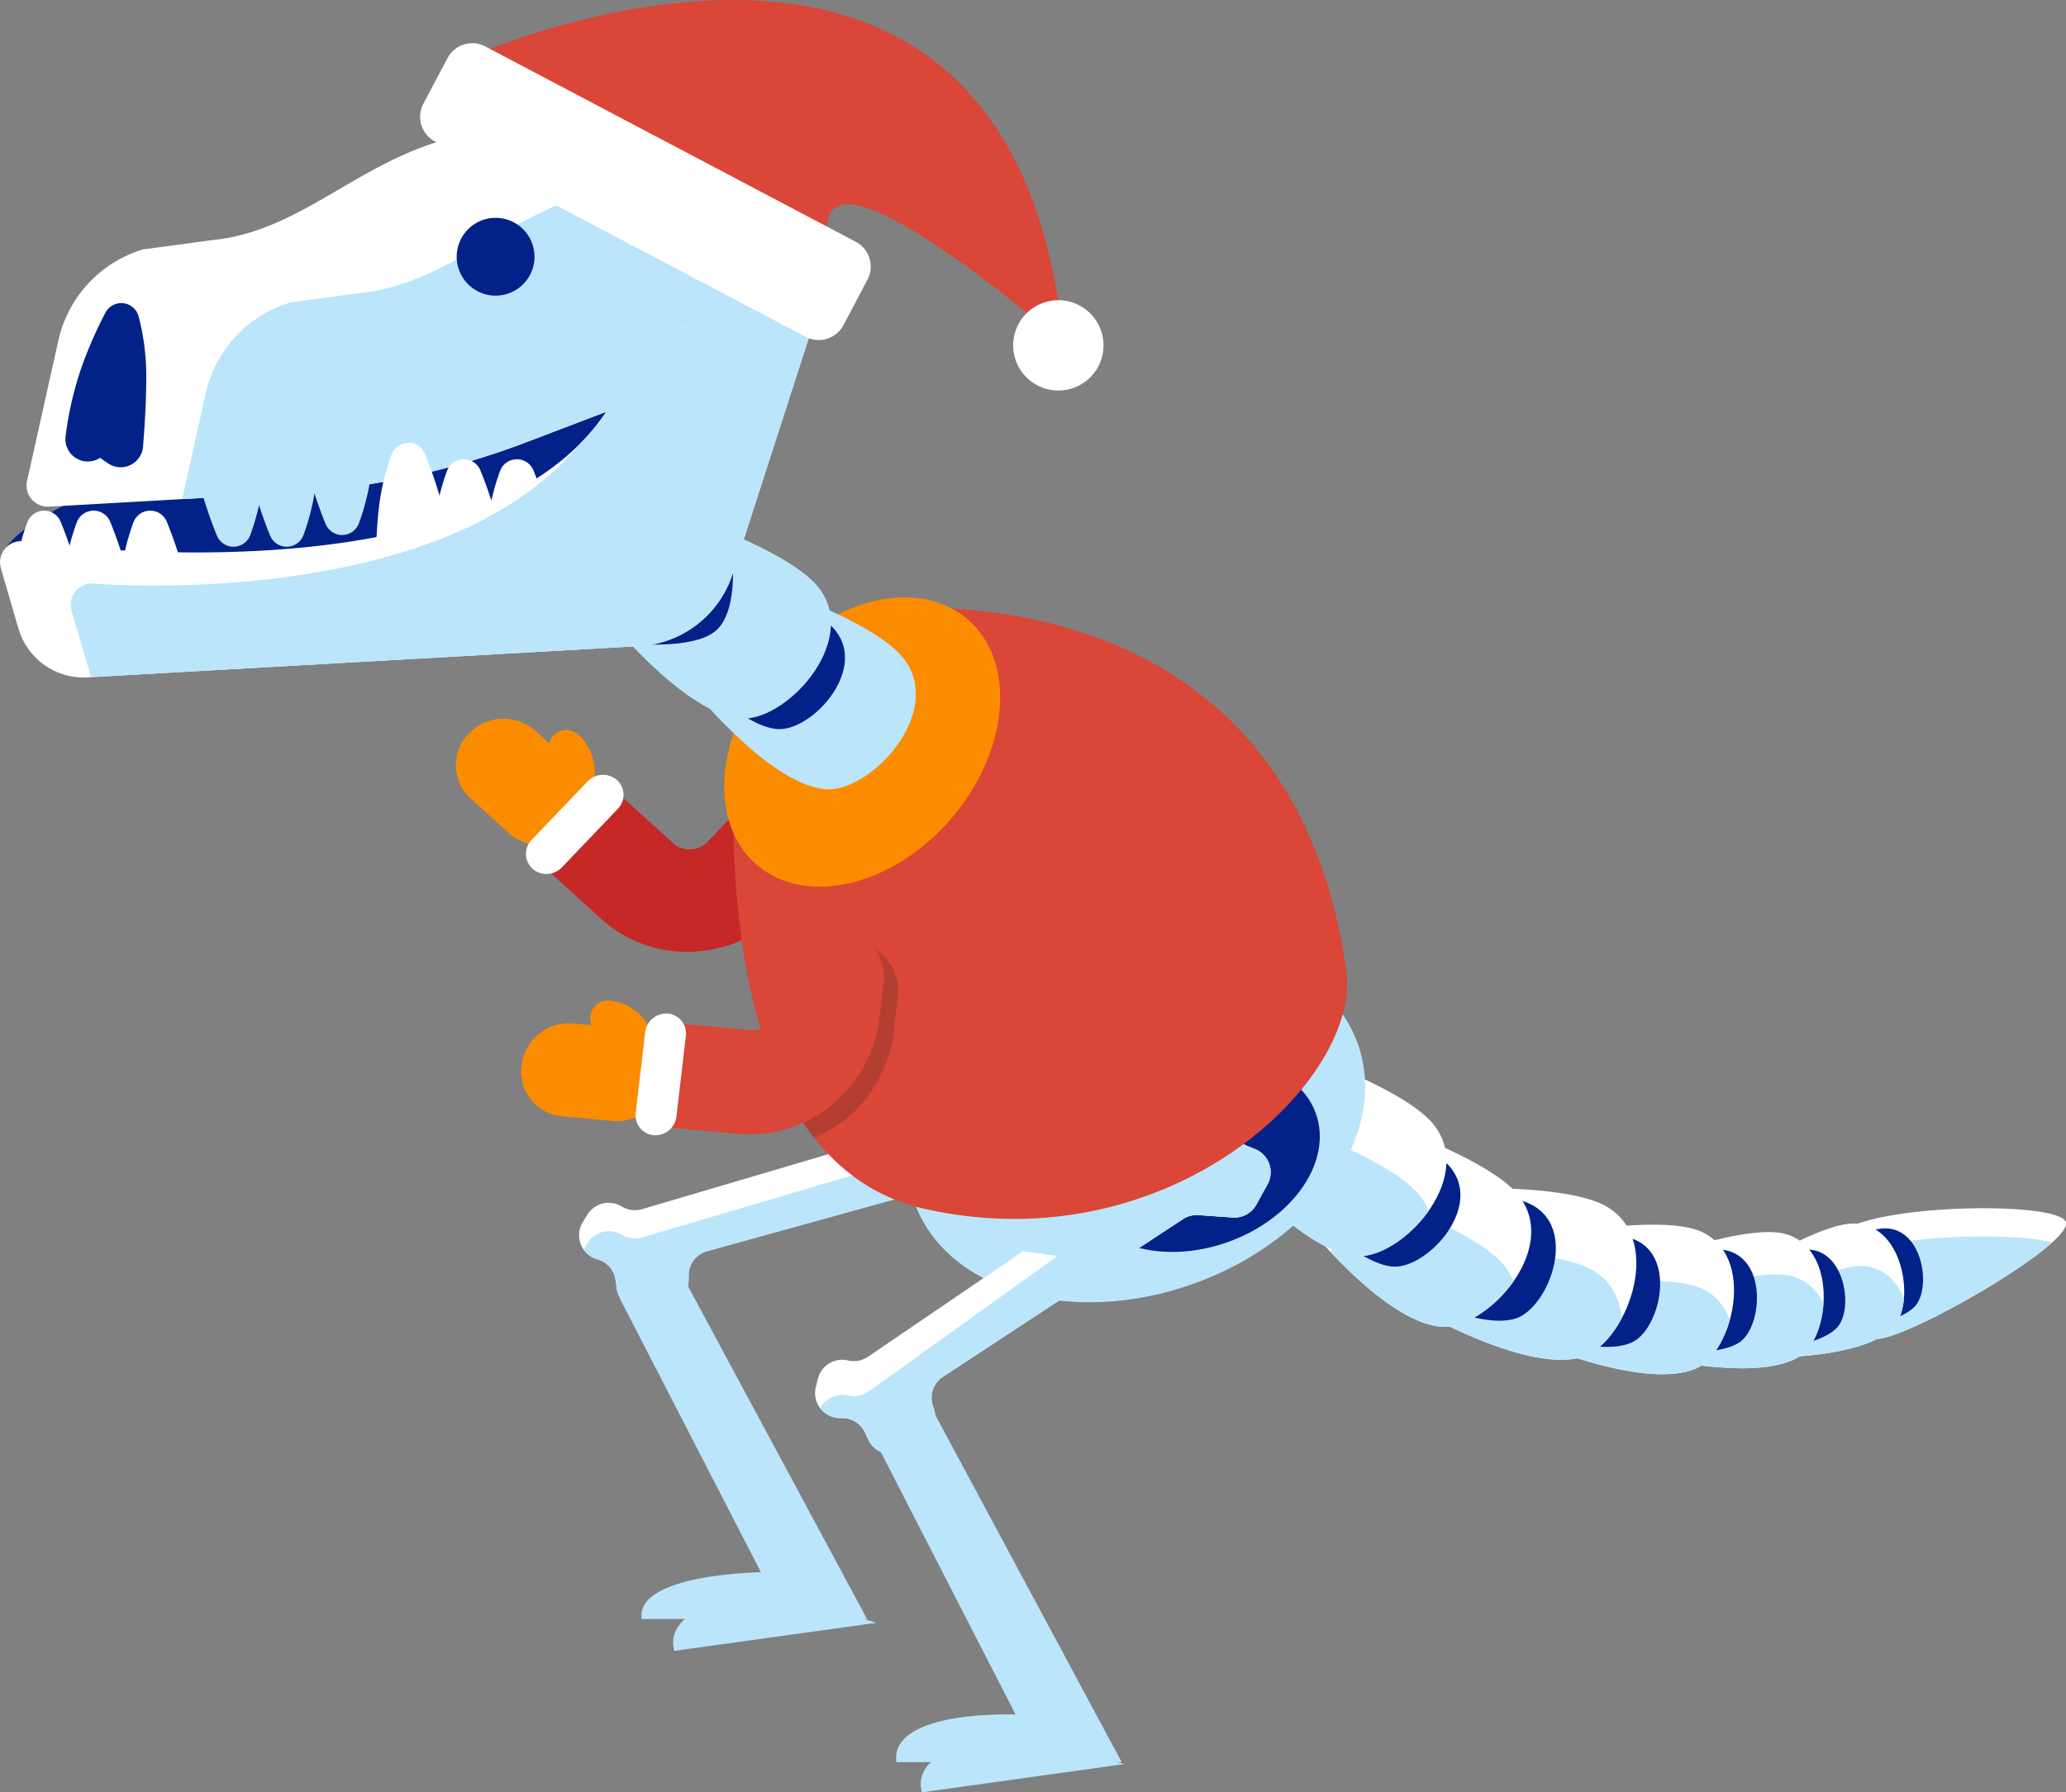 <svg xmlns="http://www.w3.org/2000/svg" xmlns:xlink="http://www.w3.org/1999/xlink" viewBox="0 0 743.3 645"><rect x="0" y="0" width="743.3" height="645" fill="#808080" stroke="none"/><defs><style>.cls-1{fill:#fff;}.cls-2{clip-path:url(#clip-path);}.cls-3{fill:#bbe5fa;}.cls-4{fill:#022289;}.cls-5{clip-path:url(#clip-path-2);}.cls-6{clip-path:url(#clip-path-3);}.cls-7{clip-path:url(#clip-path-4);}.cls-8{clip-path:url(#clip-path-5);}.cls-9{clip-path:url(#clip-path-6);}.cls-10{clip-path:url(#clip-path-7);}.cls-11{clip-path:url(#clip-path-8);}.cls-12{clip-path:url(#clip-path-9);}.cls-13{fill:#fb8c00;}.cls-14{fill:#c62828;}.cls-15{fill:#da4637;}.cls-16{clip-path:url(#clip-path-10);}.cls-17{clip-path:url(#clip-path-11);}.cls-18{opacity:0.2;}.cls-19{fill:#231f20;}</style><clipPath id="clip-path"><path id="_Clipping_Path_" data-name="&lt;Clipping Path&gt;" class="cls-1" d="M661.3,444.2C653,452.57,657,481.42,675,481.85c11.27.27,72.24-34.94,68.14-42.34S672.19,433.26,661.3,444.2Z"/></clipPath><clipPath id="clip-path-2"><path id="_Clipping_Path_2" data-name="&lt;Clipping Path&gt;" class="cls-1" d="M637,488.53s33.06.36,43.95-10.58c8.33-8.37,4.27-37.22-13.67-37.65-11.27-.27-34,13.92-34,13.92Z"/></clipPath><clipPath id="clip-path-3"><path id="_Clipping_Path_3" data-name="&lt;Clipping Path&gt;" class="cls-1" d="M597.32,488.88s35.76,8.43,50.22-.79c11.06-7,13.67-39.32-5.66-44.14-12.16-3-40.26,6.82-40.26,6.82Z"/></clipPath><clipPath id="clip-path-4"><path id="_Clipping_Path_4" data-name="&lt;Clipping Path&gt;" class="cls-1" d="M554.78,484.28S592.44,500,610,492.56c13.41-5.71,22.15-40.61,1.83-49.42-12.77-5.54-45.37.15-45.37.15Z"/></clipPath><clipPath id="clip-path-5"><path id="_Clipping_Path_5" data-name="&lt;Clipping Path&gt;" class="cls-1" d="M509.34,471s39.05,23,59.49,17.5c15.62-4.25,30.54-41.33,9.51-54.12-13.21-8-50-6.72-50-6.72Z"/></clipPath><clipPath id="clip-path-6"><path id="_Clipping_Path_6" data-name="&lt;Clipping Path&gt;" class="cls-1" d="M469,439.42s27.95,35.71,49,38c16.1,1.75,43.52-27.34,28.61-46.91-9.37-12.31-44.06-24.5-44.06-24.5Z"/></clipPath><clipPath id="clip-path-7"><path id="_Clipping_Path_7" data-name="&lt;Clipping Path&gt;" class="cls-1" d="M438.5,414s27.95,35.71,49,38c16.1,1.74,43.52-27.34,28.61-46.91-9.37-12.31-44.06-24.5-44.06-24.5Z"/></clipPath><clipPath id="clip-path-8"><path id="_Clipping_Path_8" data-name="&lt;Clipping Path&gt;" class="cls-1" d="M230.92,435.16l116.25-34.3a9,9,0,0,0,5.15-4l8.1-13.4a9,9,0,0,1,10.27-4l5,1.49a9,9,0,0,1,6.28,10.13l-.9,5.24a9,9,0,0,0,3.17,8.49l2.07,1.69a9,9,0,0,1,.49,13.5l-6.1,5.77a9,9,0,0,1-9.52,1.8L359.69,423a9.06,9.06,0,0,0-5.75-.32l-99.61,27.6a9,9,0,0,0-6.58,8.66v1.68a9,9,0,0,1-6.95,8.75l-7.92,1.85a9,9,0,0,1-11-7.56l-.4-3a9,9,0,0,0-6.53-7.48h0a9,9,0,0,1-5.27-13.39l1.65-2.68a9,9,0,0,1,12.09-3.08l.47.26A9,9,0,0,0,230.92,435.16Z"/></clipPath><clipPath id="clip-path-9"><path id="_Clipping_Path_9" data-name="&lt;Clipping Path&gt;" class="cls-1" d="M312.31,488.24,412.48,420a9,9,0,0,0,3.69-5.35l3.61-15.25a9,9,0,0,1,8.56-6.91l5.18-.11a9,9,0,0,1,9.08,7.73l.75,5.26a9,9,0,0,0,5.62,7.11l2.49,1a9,9,0,0,1,4.6,12.7L452,433.53a9,9,0,0,1-8.51,4.63l-12.32-.87a9,9,0,0,0-5.57,1.45l-86.4,56.77a9,9,0,0,0-3.62,10.26l.51,1.59a9,9,0,0,1-3.92,10.46l-7,4.18a9,9,0,0,1-12.75-3.84l-1.28-2.72a9,9,0,0,0-8.51-5.12h0a9,9,0,0,1-9.12-11.14l.75-3a9,9,0,0,1,10.58-6.65l.52.11A9,9,0,0,0,312.31,488.24Z"/></clipPath><clipPath id="clip-path-10"><path id="_Clipping_Path_10" data-name="&lt;Clipping Path&gt;" class="cls-1" d="M288.18,121.48l-98.74,37.63a287,287,0,0,1-86,18.36l-85.81,4.86a7.64,7.64,0,0,1-7.89-9.28L21,122.53A44.19,44.19,0,0,1,51.56,89.74l25.22-3.4c33.36-3.36,54.69-31.44,92-38.06s83.38,12.66,83.38,12.66Z"/></clipPath><clipPath id="clip-path-11"><path id="_Clipping_Path_11" data-name="&lt;Clipping Path&gt;" class="cls-1" d="M295.9,106.39,263.58,206.53a37.62,37.62,0,0,1-33.69,26L31.45,243.76a24.4,24.4,0,0,1-24.8-17.53L.31,204.51a7.63,7.63,0,0,1,7.84-9.75s199.87,30,221-73.28"/></clipPath></defs><title>dinosaur</title><g id="Layer_2" data-name="Layer 2"><g id="ART"><path id="_Clipping_Path_12" data-name="&lt;Clipping Path&gt;" class="cls-1" d="M661.3,444.2C653,452.57,657,481.42,675,481.85c11.27.27,72.24-34.94,68.14-42.34S672.19,433.26,661.3,444.2Z"/><g class="cls-2"><path class="cls-3" d="M661.3,454.38C653,462.75,657,491.6,675,492c11.27.28,72.24-34.94,68.14-42.34S672.19,443.44,661.3,454.38Z"/></g><path class="cls-4" d="M655.77,478.23s24.79.27,33-7.94c6.24-6.27,3.2-27.91-10.25-28.24C670,441.85,653,452.49,653,452.49Z"/><path id="_Clipping_Path_13" data-name="&lt;Clipping Path&gt;" class="cls-1" d="M637,488.53s33.06.36,43.95-10.58c8.33-8.37,4.27-37.22-13.67-37.65-11.27-.27-34,13.92-34,13.92Z"/><g class="cls-5"><path class="cls-3" d="M639.52,503.8s33.06.36,44-10.58c8.33-8.37,4.26-37.22-13.67-37.65-11.27-.27-34,13.92-34,13.92Z"/></g><path class="cls-4" d="M627.77,485.86s24.8.27,33-7.93c6.25-6.28,3.2-27.92-10.25-28.24C642,449.49,625,460.13,625,460.13Z"/><path id="_Clipping_Path_14" data-name="&lt;Clipping Path&gt;" class="cls-1" d="M597.32,488.88s35.76,8.43,50.22-.79c11.06-7,13.67-39.32-5.66-44.14-12.16-3-40.26,6.82-40.26,6.82Z"/><g class="cls-6"><path class="cls-3" d="M599.86,504.15s35.76,8.43,50.23-.79c11.06-7.05,13.67-39.32-5.67-44.14-12.15-3-40.26,6.82-40.26,6.82Z"/></g><path class="cls-4" d="M588,483.75s26.82,6.32,37.67-.59c8.29-5.29,10.25-29.49-4.25-33.11-9.12-2.28-30.19,5.12-30.19,5.12Z"/><path id="_Clipping_Path_15" data-name="&lt;Clipping Path&gt;" class="cls-1" d="M554.78,484.28S592.44,500,610,492.56c13.41-5.71,22.15-40.61,1.83-49.42-12.77-5.54-45.37.15-45.37.15Z"/><g class="cls-7"><path class="cls-3" d="M554.78,504.64s37.66,15.75,55.19,8.28c13.41-5.71,22.15-40.61,1.83-49.42-12.77-5.54-45.37.15-45.37.15Z"/></g><path class="cls-4" d="M545.49,477s28.24,11.81,41.39,6.21c10.06-4.28,16.61-30.46,1.37-37.07-9.57-4.15-34,.12-34,.12Z"/><path id="_Clipping_Path_16" data-name="&lt;Clipping Path&gt;" class="cls-1" d="M509.34,471s39.05,23,59.49,17.5c15.62-4.25,30.54-41.33,9.51-54.12-13.21-8-50-6.72-50-6.72Z"/><g class="cls-8"><path class="cls-3" d="M504.25,493.89s39,23.05,59.49,17.49c15.62-4.24,30.54-41.33,9.51-54.11-13.21-8-50-6.73-50-6.73Z"/></g><path class="cls-4" d="M500.22,461.51s29.29,17.29,44.62,13.13c11.72-3.19,22.9-31,7.14-40.59-9.91-6-37.47-5.05-37.47-5.05Z"/><path id="_Clipping_Path_17" data-name="&lt;Clipping Path&gt;" class="cls-1" d="M469,439.42s27.95,35.71,49,38c16.1,1.75,43.52-27.34,28.61-46.91-9.37-12.31-44.06-24.5-44.06-24.5Z"/><g class="cls-9"><path class="cls-3" d="M464,464.87s27.95,35.72,49,38c16.1,1.75,43.52-27.34,28.61-46.91-9.37-12.31-44.06-24.5-44.06-24.5Z"/></g><path class="cls-4" d="M464,427.28s21,26.78,36.75,28.5c12.07,1.31,32.64-20.51,21.46-35.19-7-9.23-33.05-18.37-33.05-18.37Z"/><path id="_Clipping_Path_18" data-name="&lt;Clipping Path&gt;" class="cls-1" d="M438.5,414s27.95,35.71,49,38c16.1,1.74,43.52-27.34,28.61-46.91-9.37-12.31-44.06-24.5-44.06-24.5Z"/><g class="cls-10"><path class="cls-3" d="M433.41,439.42s27.95,35.71,49,38c16.1,1.75,43.52-27.34,28.61-46.91C501.65,418.2,467,406,467,406Z"/></g><ellipse class="cls-3" cx="408.75" cy="404.09" rx="84.72" ry="61.43" transform="translate(-112.44 161.76) rotate(-19.73)"/><ellipse class="cls-4" cx="430.76" cy="415.96" rx="45.34" ry="32.88" transform="translate(-115.16 169.88) rotate(-19.73)"/><path id="_Clipping_Path_19" data-name="&lt;Clipping Path&gt;" class="cls-1" d="M230.92,435.16l116.25-34.3a9,9,0,0,0,5.15-4l8.1-13.4a9,9,0,0,1,10.27-4l5,1.49a9,9,0,0,1,6.28,10.13l-.9,5.24a9,9,0,0,0,3.17,8.49l2.07,1.69a9,9,0,0,1,.49,13.5l-6.1,5.77a9,9,0,0,1-9.52,1.8L359.69,423a9.06,9.06,0,0,0-5.75-.32l-99.61,27.6a9,9,0,0,0-6.58,8.66v1.68a9,9,0,0,1-6.95,8.75l-7.92,1.85a9,9,0,0,1-11-7.56l-.4-3a9,9,0,0,0-6.53-7.48h0a9,9,0,0,1-5.27-13.39l1.65-2.68a9,9,0,0,1,12.09-3.08l.47.26A9,9,0,0,0,230.92,435.16Z"/><g class="cls-11"><path class="cls-3" d="M230.92,445.34,347.17,411a9,9,0,0,0,5.15-4l8.1-13.4a9,9,0,0,1,10.27-4l5,1.49a9,9,0,0,1,6.28,10.13l-.9,5.24a9,9,0,0,0,3.17,8.49l2.07,1.69a9,9,0,0,1,.49,13.5l-6.1,5.77a9,9,0,0,1-9.52,1.8l-11.46-4.6a9.06,9.06,0,0,0-5.75-.32l-99.61,27.6a9,9,0,0,0-6.58,8.67v1.67a9,9,0,0,1-6.95,8.75l-7.92,1.85a9,9,0,0,1-11-7.56l-.4-3a9,9,0,0,0-6.53-7.48h0A9,9,0,0,1,209.72,450l1.65-2.67a9,9,0,0,1,12.09-3.09l.47.26A9,9,0,0,0,230.92,445.34Z"/></g><path id="_Clipping_Path_20" data-name="&lt;Clipping Path&gt;" class="cls-1" d="M312.31,488.24,412.48,420a9,9,0,0,0,3.69-5.35l3.61-15.25a9,9,0,0,1,8.56-6.91l5.18-.11a9,9,0,0,1,9.08,7.73l.75,5.26a9,9,0,0,0,5.62,7.11l2.49,1a9,9,0,0,1,4.6,12.7L452,433.53a9,9,0,0,1-8.51,4.63l-12.32-.87a9,9,0,0,0-5.57,1.45l-86.4,56.77a9,9,0,0,0-3.62,10.26l.51,1.59a9,9,0,0,1-3.92,10.46l-7,4.18a9,9,0,0,1-12.75-3.84l-1.28-2.72a9,9,0,0,0-8.51-5.12h0a9,9,0,0,1-9.12-11.14l.75-3a9,9,0,0,1,10.58-6.65l.52.11A9,9,0,0,0,312.31,488.24Z"/><g class="cls-12"><path id="_Path_" data-name="&lt;Path&gt;" class="cls-3" d="M452,446.25a9,9,0,0,1-8.51,4.64L431.18,450a9,9,0,0,0-5.57,1.46l-86.4,56.76a9,9,0,0,0-3.62,10.27l.51,1.59a9,9,0,0,1-3.92,10.46l-7,4.18a9,9,0,0,1-12.75-3.85l-1.28-2.71a9,9,0,0,0-8.51-5.12h0a9,9,0,0,1-9.12-11.14l.75-3.05a9,9,0,0,1,10.58-6.64l.52.11a9,9,0,0,0,6.91-1.37L380.45,452l-34-4.81,92.07-69.84S482,435.45,481,435.14,452,446.25,452,446.25Z"/></g><path class="cls-13" d="M199.8,291.26a6.4,6.4,0,0,0,8.86-.39,18.49,18.49,0,0,0-.63-26.55l0,0a6.4,6.4,0,0,0-8.86.38,6.05,6.05,0,0,0,.22,8.68,6.44,6.44,0,0,1,.2,9.23,6,6,0,0,0,.22,8.66Z"/><path class="cls-14" d="M216.43,330.81a45.83,45.83,0,0,0,33.12,11.64,47.81,47.81,0,0,0,32.5-14.81l8.39-8.77a18.07,18.07,0,0,0-.69-26l-.06-.05A19.2,19.2,0,0,0,263.1,294l-8.39,8.78a9.22,9.22,0,0,1-6.27,2.88,8.56,8.56,0,0,1-6.18-2.16l0,0-17.71-16.06-.05-.05a19.21,19.21,0,0,0-26.59,1.22,18.07,18.07,0,0,0,.7,26l17.69,16.06Z"/><path class="cls-13" d="M183.13,299.85a17.2,17.2,0,0,0,23.82-1.1,16.19,16.19,0,0,0-.61-23.29l-13.81-12.54-.05,0A17.22,17.22,0,0,0,168.65,264a16.19,16.19,0,0,0,.62,23.3l13.81,12.52Z"/><path class="cls-1" d="M191.56,312.63a7.68,7.68,0,0,0,10.6-.49l20.11-21.05a7.18,7.18,0,0,0-.28-10.35l0,0a7.65,7.65,0,0,0-10.59.48l-20.11,21a7.21,7.21,0,0,0,.27,10.36Z"/><path class="cls-15" d="M309.16,219.89c22.51,12.09,39.48,37.85,5,53.89C284,287.86,265.56,255,265.56,255c-2.35,24.57-12.8,162.28,67.38,180.1,88.28,19.61,157-46.55,151.43-85.9C462.74,196.79,309.16,219.89,309.16,219.89Z"/><ellipse class="cls-13" cx="310.2" cy="267.02" rx="58.23" ry="42.23" transform="translate(-94.41 328.8) rotate(-49.4)"/><path class="cls-3" d="M247.61,246s28,35.72,49,38c16.1,1.75,43.51-27.34,28.61-46.91-9.37-12.31-44.06-24.49-44.06-24.49Z"/><path class="cls-4" d="M242.58,233.85s21,26.79,36.76,28.5c12.07,1.31,32.63-20.5,21.45-35.18-7-9.23-33-18.38-33-18.38Z"/><path class="cls-3" d="M217.07,220.54s28,35.72,49,38c16.09,1.75,43.51-27.34,28.61-46.91-9.38-12.31-44.06-24.5-44.06-24.5Z"/><path class="cls-4" d="M257.86,168.9s13.09,44.87.17,57.62-71.76-.8-71.76-.8Z"/><path class="cls-4" d="M161.55,141.06C104.27,149.3-5.68,182.34.31,204.51c4.27,15.81,212.8,10.9,212.8,10.9l41.14-93.75S218.83,132.81,161.55,141.06Z"/><path id="_Clipping_Path_21" data-name="&lt;Clipping Path&gt;" class="cls-1" d="M288.18,121.48l-98.74,37.63a287,287,0,0,1-86,18.36l-85.81,4.86a7.64,7.64,0,0,1-7.89-9.28L21,122.53A44.19,44.19,0,0,1,51.56,89.74l25.22-3.4c33.36-3.36,54.69-31.44,92-38.06s83.38,12.66,83.38,12.66Z"/><g class="cls-16"><path class="cls-3" d="M341.23,140.55l-98.74,37.63a287,287,0,0,1-86,18.36L70.66,201.4a7.64,7.64,0,0,1-7.89-9.28L74,141.6a44.17,44.17,0,0,1,30.61-32.79l25.22-3.4c33.36-3.37,54.69-31.44,92-38.06S305.22,80,305.22,80Z"/></g><path class="cls-1" d="M188.85,221.38a8.05,8.05,0,0,0,13.05-6.55,121.54,121.54,0,0,0-3.7-26.71,157.26,157.26,0,0,0-6.29-18.88,6.45,6.45,0,0,0-12,.24,84.39,84.39,0,0,0-4.6,19.49c-1,9-1.31,19-1.42,26.92a8.06,8.06,0,0,0,12,7.17l3-1.68Z"/><path class="cls-1" d="M169.76,221.38a8.05,8.05,0,0,0,13.05-6.55,121.54,121.54,0,0,0-3.7-26.71,153.77,153.77,0,0,0-6.29-18.88,6.45,6.45,0,0,0-12,.24,84.39,84.39,0,0,0-4.6,19.49c-.95,9-1.31,19-1.42,26.92a8.06,8.06,0,0,0,12,7.17l3-1.68Z"/><path class="cls-1" d="M149.82,215.44a8.06,8.06,0,0,0,13.06-6.55,122.23,122.23,0,0,0-3.7-26.71,154.48,154.48,0,0,0-6.3-18.87,6.45,6.45,0,0,0-12,.23,84.39,84.39,0,0,0-4.6,19.49c-.95,9-1.3,19-1.42,26.92a8.07,8.07,0,0,0,12,7.17l3-1.68Z"/><path class="cls-1" d="M28.11,206.62a153.19,153.19,0,0,0-6.29-18.88,6.45,6.45,0,0,0-12,.23,84.51,84.51,0,0,0-4.6,19.49C4.24,216.44,30.64,216.06,28.11,206.62Z"/><path class="cls-1" d="M45.93,206.62a154.71,154.71,0,0,0-6.3-18.88,6.45,6.45,0,0,0-12,.23A84,84,0,0,0,23,207.46C22.05,216.44,48.45,216.06,45.93,206.62Z"/><path class="cls-1" d="M66.29,206.62A154.71,154.71,0,0,0,60,187.74,6.44,6.44,0,0,0,48,188a83.49,83.49,0,0,0-4.6,19.49C42.41,216.44,68.81,216.06,66.29,206.62Z"/><path id="_Clipping_Path_22" data-name="&lt;Clipping Path&gt;" class="cls-1" d="M295.9,106.39,263.58,206.53a37.62,37.62,0,0,1-33.69,26L31.45,243.76a24.4,24.4,0,0,1-24.8-17.53L.31,204.51a7.63,7.63,0,0,1,7.84-9.75s199.87,30,221-73.28"/><g class="cls-17"><path class="cls-3" d="M321.35,96.21,289,221.8a37.62,37.62,0,0,1-33.69,26L56.9,259A24.4,24.4,0,0,1,32.1,241.5l-6.34-21.72A7.63,7.63,0,0,1,33.6,210s171.87,14.71,193-88.55"/></g><path class="cls-4" d="M36,164.77A8.06,8.06,0,0,1,23.6,157a121,121,0,0,1,6.24-26.23,154.37,154.37,0,0,1,8.06-18.2,6.46,6.46,0,0,1,12,1.39,84.73,84.73,0,0,1,2.71,19.83c.1,9-.51,19.08-1.15,26.94a8.06,8.06,0,0,1-12.61,6L36,164.77Z"/><path class="cls-3" d="M81.11,140.64c-5.37-4.24-11.88,23.82-9.36,33.26a154.71,154.71,0,0,0,6.3,18.88,6.45,6.45,0,0,0,12-.24,84.29,84.29,0,0,0,4.6-19.48c.95-9,1.3-19,1.42-26.93a8.06,8.06,0,0,0-12-7.17l-3,1.68Z"/><path class="cls-3" d="M100.19,140.64a8.05,8.05,0,0,0-13,6.55,122.15,122.15,0,0,0,3.7,26.71,154.71,154.71,0,0,0,6.3,18.88,6.45,6.45,0,0,0,12-.24,84.29,84.29,0,0,0,4.6-19.48c1-9,1.3-19,1.42-26.93a8.07,8.07,0,0,0-12-7.17l-3,1.68Z"/><path class="cls-3" d="M120.13,136.4a8.05,8.05,0,0,0-13,6.55,121.54,121.54,0,0,0,3.7,26.71,155.3,155.3,0,0,0,6.3,18.88,6.44,6.44,0,0,0,12-.24,83.37,83.37,0,0,0,4.6-19.49c1-9,1.31-19,1.42-26.92a8.06,8.06,0,0,0-12-7.17l-3,1.68Z"/><path class="cls-4" d="M192.31,92.39a14,14,0,1,1-14-14A14,14,0,0,1,192.31,92.39Z"/><path class="cls-15" d="M161.66,23.55s202.22-96.17,221,100.19c0,0-95.22-83.66-84.17-35Z"/><path class="cls-1" d="M152.33,37.3a10.08,10.08,0,0,0,4.22,13.64L289.83,121.2A10.09,10.09,0,0,0,303.47,117l8.63-16.37A10.09,10.09,0,0,0,307.88,87L174.6,16.71A10.08,10.08,0,0,0,161,20.93Z"/><path class="cls-1" d="M395.12,131.91a16.25,16.25,0,1,1-6.78-22A16.25,16.25,0,0,1,395.12,131.91Z"/><g class="cls-18"><path class="cls-19" d="M275.26,375.83h0a8.54,8.54,0,0,0,6.23-2,9.31,9.31,0,0,0,3.28-6.08l1.4-12.06a19.2,19.2,0,0,1,20.5-17h.08A18.06,18.06,0,0,1,323,359.07l-1.41,12.05a47.81,47.81,0,0,1-17,31.39c-3.57,3-11.59,7.13-11.59,7.13C279.29,392.29,275.26,375.83,275.26,375.83Z"/></g><path class="cls-13" d="M228.91,386.52a6.4,6.4,0,0,0,6.84-5.65,18.5,18.5,0,0,0-16.49-20.82h0a6.4,6.4,0,0,0-6.84,5.64,6,6,0,0,0,5.4,6.79,6.45,6.45,0,0,1,5.72,7.25,6,6,0,0,0,5.39,6.78Z"/><path class="cls-15" d="M266,408.08a45.87,45.87,0,0,0,33.45-10.66,47.81,47.81,0,0,0,17-31.39l1.41-12a18.08,18.08,0,0,0-16.21-20.35h-.08a19.2,19.2,0,0,0-20.5,17l-1.4,12.06a9.31,9.31,0,0,1-3.28,6.08,8.54,8.54,0,0,1-6.23,2h0l-23.81-2.16h-.07a19.2,19.2,0,0,0-20.49,17A18.06,18.06,0,0,0,242,405.89l23.8,2.17Z"/><path class="cls-15" d="M244.91,378.66H245l23.81,2.16h0a8.57,8.57,0,0,0,6.24-2,9.28,9.28,0,0,0,3.27-6.08l1-8.25a9.32,9.32,0,0,1-2.86,4.25,8.54,8.54,0,0,1-6.23,2h0l-23.81-2.16h-.07a19.19,19.19,0,0,0-20.44,21.7A19.12,19.12,0,0,1,244.91,378.66Z"/><path class="cls-13" d="M220.78,403.41a17.18,17.18,0,0,0,18.35-15.21A16.19,16.19,0,0,0,224.61,370L206,368.28H206a17.21,17.21,0,0,0-18.36,15.22,16.2,16.2,0,0,0,14.53,18.23l18.56,1.68Z"/><path class="cls-1" d="M235.2,408.54a7.67,7.67,0,0,0,8.17-6.78l3.38-28.91a7.18,7.18,0,0,0-6.46-8.09h0a7.66,7.66,0,0,0-8.18,6.76l-3.38,28.91a7.21,7.21,0,0,0,6.45,8.11Z"/><path class="cls-3" d="M314.49,517.85,365.39,617s-45.28-1.86-42.91,17.15h81.09L335.85,508Z"/><path class="cls-3" d="M364.19,622.76s-37.32,4.92-32.51,22.24l72.75-10.15"/><path class="cls-3" d="M222.86,467l50.91,98.81s-45.28.52-42.91,16.81h81.08L244.22,456.71Z"/><path class="cls-3" d="M275.11,571.85s-37.32,4.93-32.51,22.25L315.35,584"/></g></g></svg>